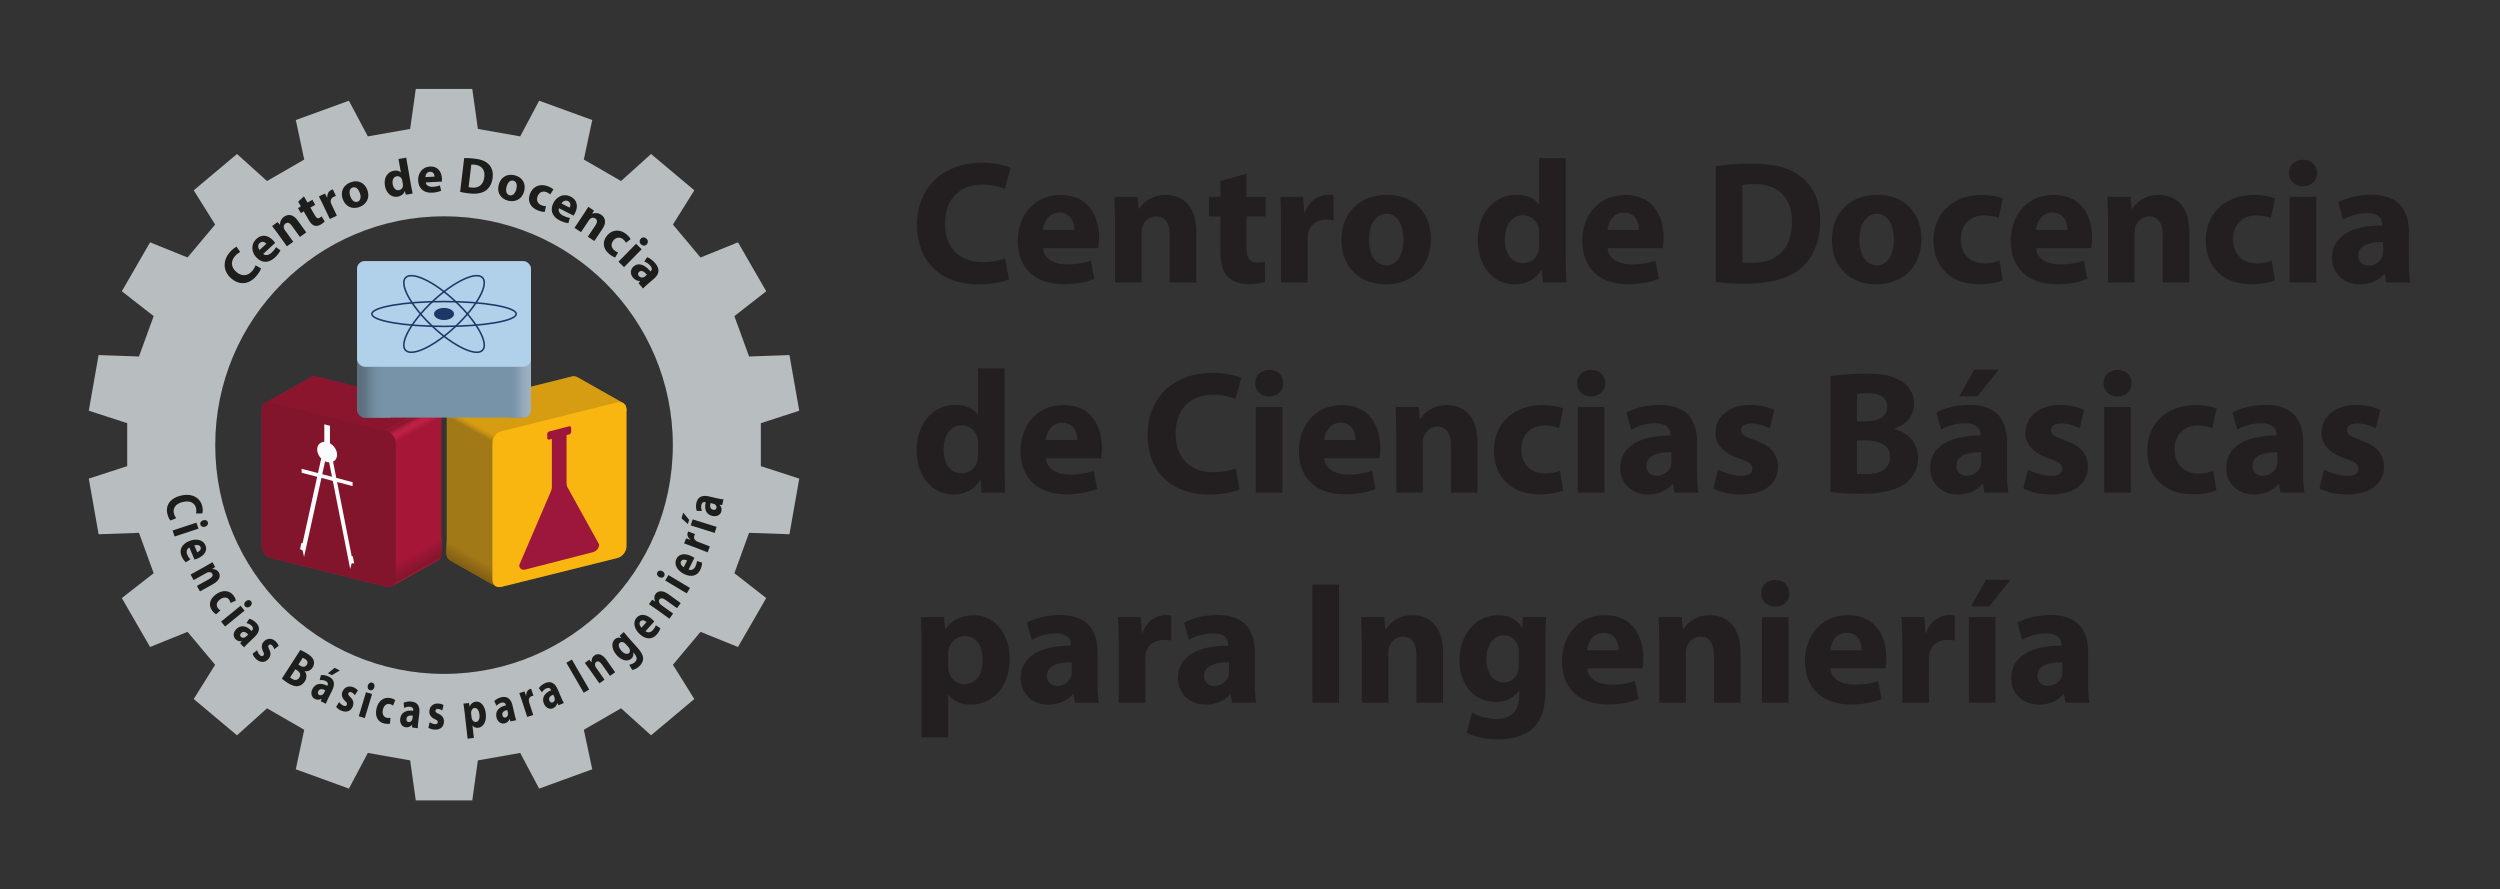 <?xml version="1.0" encoding="UTF-8"?>
<svg id="Layer_2" data-name="Layer 2" xmlns="http://www.w3.org/2000/svg" xmlns:xlink="http://www.w3.org/1999/xlink" viewBox="0 0 5762.5 2049.88">
  <rect x="0" y="0" width="5762.5" height="2049.88" fill="#333333" stroke="none"/>
  <defs>
    <clipPath id="clippath">
      <path d="M996.86,934.47l-267.51-66.58c-4.84-1.2-9.28-.59-12.81,1.41-4.82,2.73-102.13,57.55-105.71,59.72-4.61,2.79-7.55,8.03-7.55,14.71v315.72c0,11.86,9.28,23.79,20.72,26.64l267.51,66.58c4.92,1.22,9.43,.57,12.98-1.51,4.72-2.76,101.97-57.45,105.55-59.63,4.61-2.79,7.54-8.03,7.54-14.7v-315.72c0-11.86-9.28-23.79-20.72-26.64Z" style="fill: none;"/>
    </clipPath>
    <clipPath id="clippath-1">
      <path d="M1050.32,934.47l267.51-66.58c4.84-1.2,9.28-.59,12.81,1.41,4.82,2.73,102.13,57.55,105.71,59.72,4.61,2.79,7.55,8.03,7.55,14.71v315.72c0,11.86-9.28,23.79-20.72,26.64l-267.51,66.58c-4.92,1.22-9.43,.57-12.98-1.51-4.72-2.76-101.97-57.45-105.55-59.63-4.61-2.79-7.54-8.03-7.54-14.7v-315.72c0-11.86,9.28-23.79,20.72-26.64Z" style="fill: none;"/>
    </clipPath>
    <clipPath id="clippath-2">
      <rect x="823.04" y="601.95" width="400.91" height="360.66" rx="17.81" ry="17.81" style="fill: none;"/>
    </clipPath>
    <linearGradient id="Degradado_sin_nombre_54" data-name="Degradado sin nombre 54" x1="813.18" y1="891.59" x2="900.78" y2="891.59" gradientUnits="userSpaceOnUse">
      <stop offset="0" stop-color="#161412" stop-opacity=".1"/>
      <stop offset=".08" stop-color="#2a2e31" stop-opacity=".29"/>
      <stop offset=".19" stop-color="#414d55" stop-opacity=".51"/>
      <stop offset=".3" stop-color="#546673" stop-opacity=".68"/>
      <stop offset=".41" stop-color="#637a8a" stop-opacity=".82"/>
      <stop offset=".53" stop-color="#6e889b" stop-opacity=".92"/>
      <stop offset=".65" stop-color="#7490a4" stop-opacity=".98"/>
      <stop offset=".79" stop-color="#7793a8"/>
    </linearGradient>
    <linearGradient id="Degradado_sin_nombre_64" data-name="Degradado sin nombre 64" x1="1174.12" y1="913.88" x2="1260.65" y2="913.88" gradientUnits="userSpaceOnUse">
      <stop offset=".07" stop-color="#7793a8"/>
      <stop offset=".16" stop-color="#7d98ac" stop-opacity=".96"/>
      <stop offset=".3" stop-color="#8fa6b7" stop-opacity=".84"/>
      <stop offset=".46" stop-color="#acbdca" stop-opacity=".64"/>
      <stop offset=".64" stop-color="#d5dde4" stop-opacity=".38"/>
      <stop offset=".8" stop-color="#fff" stop-opacity=".1"/>
    </linearGradient>
  </defs>
  <g id="Logo-CentroDocenciaCienciasBasicasIngenieria">
    <g id="Logo-CentroDocenciaCienciasBasicasIngenieria-Horizontal-Color-TextoNegro">
      <g>
        <g>
          <path d="M2325.58,643.83c-10.9,5.25-36.73,11.71-69.42,11.71-94.05,0-142.48-58.93-142.48-136.43,0-92.83,66.19-144.09,148.53-144.09,31.89,0,56.1,6.05,67,12.11l-12.92,48.43c-12.11-5.25-29.46-10.09-51.66-10.09-48.44,0-86.38,29.46-86.38,90.01,0,54.49,32.29,88.8,86.78,88.8,18.97,0,39.15-3.63,51.66-8.88l8.88,48.43Z" style="fill: #231f20;"/>
          <path d="M2404.28,571.98c1.62,25.43,27.04,37.54,55.7,37.54,20.99,0,37.94-2.83,54.49-8.48l8.07,41.57c-20.18,8.48-44.8,12.51-71.44,12.51-67,0-105.35-38.75-105.35-100.5,0-50.05,31.08-105.35,99.7-105.35,63.77,0,87.99,49.65,87.99,98.48,0,10.49-1.21,19.78-2.02,24.22h-127.14Zm72.25-41.98c0-14.93-6.46-39.96-34.71-39.96-25.83,0-36.33,23.81-37.94,39.96h72.65Z" style="fill: #231f20;"/>
          <path d="M2570.16,516.68c0-24.62-.81-45.21-1.61-62.97h53.28l2.83,27.45h1.21c8.07-12.92,27.85-31.89,60.95-31.89,40.36,0,70.63,27.04,70.63,85.16v116.65h-61.35v-109.38c0-25.43-8.88-42.78-31.08-42.78-16.95,0-27.04,11.71-31.48,23.01-1.62,4.04-2.02,9.69-2.02,15.34v113.82h-61.35v-134.41Z" style="fill: #231f20;"/>
          <path d="M2873.28,400.44v53.28h43.99v45.21h-43.99v71.44c0,23.81,6.05,34.71,24.22,34.71,8.48,0,12.51-.4,18.16-1.61l.4,46.42c-7.67,2.83-22.6,5.25-39.55,5.25-19.78,0-36.33-6.86-46.42-16.95-11.3-11.71-16.95-30.68-16.95-58.53v-80.72h-26.23v-45.21h26.23v-36.73l60.14-16.55Z" style="fill: #231f20;"/>
          <path d="M2952.79,518.7c0-29.06-.4-48.03-1.61-64.98h52.47l2.42,36.33h1.62c10.09-29.06,33.9-41.17,53.28-41.17,5.65,0,8.47,.4,12.91,1.21v57.72c-4.84-.81-9.69-1.61-16.55-1.61-22.6,0-37.94,12.11-41.98,31.08-.81,4.04-1.21,8.88-1.21,13.72v100.1h-61.35v-132.39Z" style="fill: #231f20;"/>
          <path d="M3298.28,550.18c0,72.25-51.26,105.35-104.14,105.35-57.72,0-102.12-37.94-102.12-101.71s41.98-104.94,105.75-104.94c60.14,0,100.5,41.57,100.5,101.31Zm-142.88,2.02c0,33.9,14.13,59.33,40.36,59.33,24.22,0,39.15-23.81,39.15-59.74,0-29.06-11.3-58.93-39.15-58.93s-40.36,30.27-40.36,59.33Z" style="fill: #231f20;"/>
          <path d="M3609.06,364.52v227.64c0,22.2,.81,45.61,1.62,58.93h-54.49l-2.42-28.66h-1.21c-12.11,21.8-36.33,33.1-61.76,33.1-46.82,0-84.36-39.96-84.36-101.31-.41-66.6,41.17-105.35,88.39-105.35,24.62,0,43.19,8.88,52.07,22.2h.81v-106.56h61.35Zm-61.35,172.75c0-3.23,0-7.67-.81-11.3-3.63-16.14-16.95-29.87-35.92-29.87-28.25,0-42.38,25.02-42.38,56.1,0,33.5,16.55,54.49,41.98,54.49,17.76,0,32.29-12.11,35.92-29.46,.81-4.44,1.21-9.28,1.21-14.13v-25.83Z" style="fill: #231f20;"/>
          <path d="M3705.52,571.98c1.62,25.43,27.04,37.54,55.7,37.54,20.99,0,37.94-2.83,54.49-8.48l8.07,41.57c-20.18,8.48-44.8,12.51-71.44,12.51-67,0-105.35-38.75-105.35-100.5,0-50.05,31.08-105.35,99.7-105.35,63.77,0,87.99,49.65,87.99,98.48,0,10.49-1.21,19.78-2.02,24.22h-127.14Zm72.25-41.98c0-14.93-6.46-39.96-34.71-39.96-25.83,0-36.33,23.81-37.94,39.96h72.65Z" style="fill: #231f20;"/>
          <path d="M3954.95,383.08c22.6-3.63,52.07-6.05,82.74-6.05,52.07,0,85.97,9.69,111.8,29.06,28.25,20.99,46.01,54.49,46.01,102.52,0,52.07-18.97,87.99-44.8,110.19-28.66,23.81-72.65,35.12-125.93,35.12-31.88,0-54.89-2.02-69.83-4.04V383.08Zm61.35,221.59c5.25,1.21,14.13,1.21,21.39,1.21,56.1,.4,92.83-30.27,92.83-95.26,0-56.51-33.1-86.38-86.38-86.38-13.32,0-22.6,1.21-27.85,2.42v178Z" style="fill: #231f20;"/>
          <path d="M4428.8,550.18c0,72.25-51.26,105.35-104.13,105.35-57.72,0-102.12-37.94-102.12-101.71s41.98-104.94,105.75-104.94c60.14,0,100.5,41.57,100.5,101.31Zm-142.88,2.02c0,33.9,14.13,59.33,40.36,59.33,24.22,0,39.15-23.81,39.15-59.74,0-29.06-11.3-58.93-39.15-58.93s-40.36,30.27-40.36,59.33Z" style="fill: #231f20;"/>
          <path d="M4616.07,645.84c-10.9,5.25-31.48,9.28-54.89,9.28-63.77,0-104.54-39.15-104.54-100.91,0-57.72,39.55-104.94,113.02-104.94,16.14,0,33.9,2.83,46.82,7.67l-9.68,45.61c-7.27-3.23-18.16-6.05-34.31-6.05-32.29,0-53.28,23.01-52.87,55.3,0,35.92,24.22,55.3,54.08,55.3,14.53,0,25.83-2.42,35.12-6.46l7.26,45.21Z" style="fill: #231f20;"/>
          <path d="M4693.16,571.98c1.61,25.43,27.04,37.54,55.7,37.54,20.99,0,37.94-2.83,54.49-8.48l8.07,41.57c-20.18,8.48-44.8,12.51-71.44,12.51-67,0-105.35-38.75-105.35-100.5,0-50.05,31.08-105.35,99.7-105.35,63.77,0,87.99,49.65,87.99,98.48,0,10.49-1.21,19.78-2.02,24.22h-127.14Zm72.25-41.98c0-14.93-6.46-39.96-34.71-39.96-25.83,0-36.33,23.81-37.94,39.96h72.65Z" style="fill: #231f20;"/>
          <path d="M4859.04,516.68c0-24.62-.81-45.21-1.62-62.97h53.28l2.82,27.45h1.21c8.07-12.92,27.85-31.89,60.95-31.89,40.36,0,70.63,27.04,70.63,85.16v116.65h-61.35v-109.38c0-25.43-8.88-42.78-31.08-42.78-16.95,0-27.04,11.71-31.48,23.01-1.62,4.04-2.02,9.69-2.02,15.34v113.82h-61.35v-134.41Z" style="fill: #231f20;"/>
          <path d="M5243.69,645.84c-10.9,5.25-31.48,9.28-54.89,9.28-63.77,0-104.54-39.15-104.54-100.91,0-57.72,39.55-104.94,113.02-104.94,16.14,0,33.9,2.83,46.82,7.67l-9.68,45.61c-7.27-3.23-18.16-6.05-34.31-6.05-32.29,0-53.28,23.01-52.87,55.3,0,35.92,24.22,55.3,54.08,55.3,14.53,0,25.83-2.42,35.12-6.46l7.26,45.21Z" style="fill: #231f20;"/>
          <path d="M5340.95,398.83c0,16.95-12.51,30.68-33.1,30.68-19.37,0-31.89-13.72-31.89-30.68s12.91-30.68,32.69-30.68,31.88,13.32,32.29,30.68Zm-63.37,252.27v-197.37h61.35v197.37h-61.35Z" style="fill: #231f20;"/>
          <path d="M5552.45,603.46c0,18.57,.81,36.73,3.23,47.63h-55.3l-3.63-19.78h-1.21c-12.91,15.74-33.1,24.22-56.51,24.22-39.96,0-63.77-29.06-63.77-60.54,0-51.26,46.01-75.48,115.84-75.48v-2.42c0-10.9-5.65-25.83-35.92-25.83-20.18,0-41.57,6.86-54.49,14.93l-11.3-39.56c13.72-7.67,40.77-17.76,76.69-17.76,65.79,0,86.38,38.75,86.38,85.57v69.02Zm-59.33-45.61c-32.29,0-57.31,7.67-57.31,31.08,0,15.74,10.49,23.41,24.22,23.41,14.93,0,27.85-10.09,31.89-22.6,.81-3.23,1.21-6.86,1.21-10.49v-21.39Z" style="fill: #231f20;"/>
        </g>
        <g>
          <path d="M2315.49,848.86v227.64c0,22.2,.81,45.61,1.61,58.93h-54.49l-2.42-28.66h-1.21c-12.11,21.8-36.33,33.1-61.75,33.1-46.82,0-84.36-39.96-84.36-101.31-.4-66.6,41.17-105.35,88.39-105.35,24.62,0,43.19,8.88,52.07,22.2h.81v-106.56h61.35Zm-61.35,172.75c0-3.23,0-7.67-.81-11.3-3.63-16.14-16.95-29.87-35.92-29.87-28.25,0-42.38,25.02-42.38,56.1,0,33.5,16.55,54.49,41.98,54.49,17.76,0,32.29-12.11,35.92-29.46,.81-4.44,1.21-9.28,1.21-14.13v-25.83Z" style="fill: #231f20;"/>
          <path d="M2410.74,1056.32c1.62,25.43,27.04,37.54,55.7,37.54,20.99,0,37.94-2.83,54.49-8.48l8.07,41.57c-20.18,8.48-44.8,12.51-71.44,12.51-67,0-105.35-38.75-105.35-100.5,0-50.05,31.08-105.35,99.7-105.35,63.77,0,87.99,49.65,87.99,98.48,0,10.49-1.21,19.78-2.02,24.22h-127.14Zm72.25-41.98c0-14.93-6.46-39.96-34.71-39.96-25.83,0-36.33,23.81-37.94,39.96h72.65Z" style="fill: #231f20;"/>
          <path d="M2857.14,1128.17c-10.9,5.25-36.73,11.71-69.42,11.71-94.05,0-142.48-58.93-142.48-136.43,0-92.83,66.19-144.09,148.53-144.09,31.89,0,56.1,6.05,67,12.11l-12.92,48.43c-12.11-5.25-29.46-10.09-51.66-10.09-48.43,0-86.38,29.46-86.38,90.01,0,54.49,32.29,88.8,86.78,88.8,18.97,0,39.15-3.63,51.66-8.88l8.88,48.43Z" style="fill: #231f20;"/>
          <path d="M2958.04,883.17c0,16.95-12.51,30.68-33.1,30.68-19.37,0-31.88-13.72-31.88-30.68s12.91-30.68,32.69-30.68,31.89,13.32,32.29,30.68Zm-63.37,252.27v-197.37h61.35v197.37h-61.35Z" style="fill: #231f20;"/>
          <path d="M3052.48,1056.32c1.62,25.43,27.04,37.54,55.7,37.54,20.99,0,37.94-2.83,54.49-8.48l8.07,41.57c-20.18,8.48-44.8,12.51-71.44,12.51-67,0-105.35-38.75-105.35-100.5,0-50.05,31.08-105.35,99.7-105.35,63.77,0,87.99,49.65,87.99,98.48,0,10.49-1.21,19.78-2.02,24.22h-127.14Zm72.25-41.98c0-14.93-6.46-39.96-34.71-39.96-25.83,0-36.33,23.81-37.94,39.96h72.65Z" style="fill: #231f20;"/>
          <path d="M3218.36,1001.03c0-24.62-.81-45.21-1.61-62.97h53.28l2.83,27.45h1.21c8.07-12.92,27.85-31.89,60.95-31.89,40.36,0,70.64,27.04,70.64,85.16v116.65h-61.35v-109.38c0-25.43-8.88-42.78-31.08-42.78-16.95,0-27.04,11.71-31.48,23.01-1.62,4.04-2.02,9.69-2.02,15.34v113.82h-61.35v-134.41Z" style="fill: #231f20;"/>
          <path d="M3603.01,1130.19c-10.9,5.25-31.48,9.28-54.89,9.28-63.77,0-104.54-39.15-104.54-100.91,0-57.72,39.56-104.94,113.02-104.94,16.14,0,33.9,2.83,46.82,7.67l-9.69,45.61c-7.26-3.23-18.16-6.05-34.31-6.05-32.29,0-53.28,23.01-52.87,55.3,0,35.92,24.22,55.3,54.09,55.3,14.53,0,25.83-2.42,35.11-6.46l7.26,45.21Z" style="fill: #231f20;"/>
          <path d="M3700.27,883.17c0,16.95-12.51,30.68-33.1,30.68-19.37,0-31.89-13.72-31.89-30.68s12.92-30.68,32.69-30.68,31.89,13.32,32.29,30.68Zm-63.37,252.27v-197.37h61.35v197.37h-61.35Z" style="fill: #231f20;"/>
          <path d="M3911.77,1087.81c0,18.57,.81,36.73,3.23,47.63h-55.3l-3.63-19.78h-1.21c-12.92,15.74-33.1,24.22-56.51,24.22-39.96,0-63.77-29.06-63.77-60.54,0-51.26,46.01-75.48,115.84-75.48v-2.42c0-10.9-5.65-25.83-35.92-25.83-20.18,0-41.57,6.86-54.49,14.93l-11.3-39.56c13.72-7.67,40.77-17.76,76.69-17.76,65.79,0,86.38,38.75,86.38,85.57v69.02Zm-59.33-45.61c-32.29,0-57.31,7.67-57.31,31.08,0,15.74,10.49,23.41,24.22,23.41,14.93,0,27.85-10.09,31.89-22.6,.81-3.23,1.21-6.86,1.21-10.49v-21.39Z" style="fill: #231f20;"/>
          <path d="M3960.19,1082.16c11.3,6.86,34.71,14.53,52.88,14.53s26.23-6.05,26.23-16.14-6.05-15.34-28.66-23.01c-41.17-13.72-56.91-35.92-56.51-59.33,0-37.13,31.48-64.98,80.32-64.98,23,0,43.19,5.65,55.3,11.71l-10.49,42.38c-8.88-4.84-26.24-11.3-42.78-11.3-14.93,0-23.41,6.05-23.41,15.74s7.67,14.53,31.88,23.01c37.54,12.92,52.88,32.29,53.28,60.95,0,37.13-28.66,64.18-85.16,64.18-25.83,0-48.84-6.05-63.77-14.13l10.9-43.59Z" style="fill: #231f20;"/>
          <path d="M4219.31,867.03c16.14-2.83,48.43-5.65,79.51-5.65,37.54,0,60.54,3.63,80.73,15.34,18.97,10.09,32.29,28.66,32.29,53.68s-14.13,46.01-44.8,57.72v.81c31.08,8.07,54.08,31.89,54.08,66.6,0,25.02-11.3,44.4-28.25,58.12-19.78,15.74-52.88,24.62-106.96,24.62-30.27,0-52.88-2.02-66.6-4.04v-267.2Zm60.95,104.13h20.18c32.69,0,49.65-13.32,49.65-33.5s-15.74-31.48-43.59-31.48c-13.72,0-21.39,.81-26.24,1.61v63.37Zm0,120.68c6.05,.81,13.32,.81,23.81,.81,27.85,0,52.47-10.9,52.47-39.56,0-27.04-24.62-37.94-55.3-37.94h-20.99v76.69Z" style="fill: #231f20;"/>
          <path d="M4626.15,1087.81c0,18.57,.81,36.73,3.23,47.63h-55.3l-3.63-19.78h-1.21c-12.91,15.74-33.1,24.22-56.51,24.22-39.96,0-63.77-29.06-63.77-60.54,0-51.26,46.01-75.48,115.84-75.48v-2.42c0-10.9-5.65-25.83-35.92-25.83-20.18,0-41.57,6.86-54.49,14.93l-11.3-39.56c13.72-7.67,40.77-17.76,76.69-17.76,65.79,0,86.38,38.75,86.38,85.57v69.02Zm-59.33-45.61c-32.29,0-57.31,7.67-57.31,31.08,0,15.74,10.49,23.41,24.22,23.41,14.93,0,27.85-10.09,31.89-22.6,.81-3.23,1.21-6.86,1.21-10.49v-21.39Zm40.36-190.11l-49.24,61.35h-41.98l34.71-61.35h56.51Z" style="fill: #231f20;"/>
          <path d="M4674.58,1082.16c11.3,6.86,34.71,14.53,52.88,14.53s26.23-6.05,26.23-16.14-6.05-15.34-28.66-23.01c-41.17-13.72-56.91-35.92-56.51-59.33,0-37.13,31.48-64.98,80.32-64.98,23,0,43.19,5.65,55.3,11.71l-10.49,42.38c-8.88-4.84-26.24-11.3-42.78-11.3-14.93,0-23.41,6.05-23.41,15.74s7.67,14.53,31.88,23.01c37.54,12.92,52.88,32.29,53.28,60.95,0,37.13-28.66,64.18-85.16,64.18-25.83,0-48.84-6.05-63.77-14.13l10.9-43.59Z" style="fill: #231f20;"/>
          <path d="M4913.52,883.17c0,16.95-12.51,30.68-33.1,30.68-19.37,0-31.89-13.72-31.89-30.68s12.91-30.68,32.69-30.68,31.88,13.32,32.29,30.68Zm-63.37,252.27v-197.37h61.35v197.37h-61.35Z" style="fill: #231f20;"/>
          <path d="M5108.87,1130.19c-10.9,5.25-31.48,9.28-54.89,9.28-63.77,0-104.54-39.15-104.54-100.91,0-57.72,39.55-104.94,113.02-104.94,16.14,0,33.9,2.83,46.82,7.67l-9.68,45.61c-7.27-3.23-18.16-6.05-34.31-6.05-32.29,0-53.28,23.01-52.87,55.3,0,35.92,24.22,55.3,54.08,55.3,14.53,0,25.83-2.42,35.12-6.46l7.26,45.21Z" style="fill: #231f20;"/>
          <path d="M5308.65,1087.81c0,18.57,.81,36.73,3.23,47.63h-55.3l-3.63-19.78h-1.21c-12.91,15.74-33.1,24.22-56.51,24.22-39.96,0-63.77-29.06-63.77-60.54,0-51.26,46.01-75.48,115.84-75.48v-2.42c0-10.9-5.65-25.83-35.92-25.83-20.18,0-41.57,6.86-54.49,14.93l-11.3-39.56c13.72-7.67,40.77-17.76,76.69-17.76,65.79,0,86.38,38.75,86.38,85.57v69.02Zm-59.33-45.61c-32.29,0-57.31,7.67-57.31,31.08,0,15.74,10.49,23.41,24.22,23.41,14.93,0,27.85-10.09,31.89-22.6,.81-3.23,1.21-6.86,1.21-10.49v-21.39Z" style="fill: #231f20;"/>
          <path d="M5357.08,1082.16c11.3,6.86,34.71,14.53,52.88,14.53s26.23-6.05,26.23-16.14-6.05-15.34-28.66-23.01c-41.17-13.72-56.91-35.92-56.51-59.33,0-37.13,31.48-64.98,80.32-64.98,23,0,43.19,5.65,55.3,11.71l-10.49,42.38c-8.88-4.84-26.24-11.3-42.78-11.3-14.93,0-23.41,6.05-23.41,15.74s7.67,14.53,31.88,23.01c37.54,12.92,52.88,32.29,53.28,60.95,0,37.13-28.66,64.18-85.16,64.18-25.83,0-48.84-6.05-63.77-14.13l10.9-43.59Z" style="fill: #231f20;"/>
        </g>
        <g>
          <path d="M2124.18,1488.6c0-25.83-.81-47.63-1.61-66.19h53.28l2.83,27.45h.81c14.53-20.58,37.13-31.89,65.79-31.89,43.19,0,81.94,37.54,81.94,100.5,0,71.85-45.61,105.75-89.6,105.75-23.81,0-42.38-9.69-51.26-22.6h-.81v98.08h-61.35v-211.1Zm61.35,46.42c0,4.84,.4,8.88,1.21,12.92,4.04,16.55,18.16,29.06,35.92,29.06,26.64,0,42.38-22.2,42.38-55.7,0-31.48-14.13-55.3-41.57-55.3-17.36,0-32.69,12.92-36.73,31.08-.81,3.23-1.21,7.27-1.21,10.9v27.04Z" style="fill: #231f20;"/>
          <path d="M2529.81,1572.15c0,18.57,.81,36.73,3.23,47.63h-55.3l-3.63-19.78h-1.21c-12.92,15.74-33.1,24.22-56.51,24.22-39.96,0-63.77-29.06-63.77-60.54,0-51.26,46.01-75.48,115.84-75.48v-2.42c0-10.9-5.65-25.83-35.92-25.83-20.18,0-41.57,6.86-54.49,14.93l-11.3-39.56c13.72-7.67,40.77-17.76,76.69-17.76,65.79,0,86.38,38.75,86.38,85.57v69.02Zm-59.33-45.61c-32.29,0-57.32,7.67-57.32,31.08,0,15.74,10.49,23.41,24.22,23.41,14.93,0,27.85-10.09,31.89-22.6,.81-3.23,1.21-6.86,1.21-10.49v-21.39Z" style="fill: #231f20;"/>
          <path d="M2578.64,1487.39c0-29.06-.4-48.03-1.61-64.98h52.47l2.42,36.33h1.62c10.09-29.06,33.9-41.17,53.28-41.17,5.65,0,8.48,.4,12.92,1.21v57.72c-4.84-.81-9.69-1.61-16.55-1.61-22.6,0-37.94,12.11-41.98,31.08-.81,4.04-1.21,8.88-1.21,13.72v100.1h-61.35v-132.39Z" style="fill: #231f20;"/>
          <path d="M2892.25,1572.15c0,18.57,.81,36.73,3.23,47.63h-55.3l-3.63-19.78h-1.21c-12.91,15.74-33.1,24.22-56.51,24.22-39.96,0-63.77-29.06-63.77-60.54,0-51.26,46.01-75.48,115.84-75.48v-2.42c0-10.9-5.65-25.83-35.92-25.83-20.18,0-41.57,6.86-54.49,14.93l-11.3-39.56c13.72-7.67,40.77-17.76,76.69-17.76,65.79,0,86.38,38.75,86.38,85.57v69.02Zm-59.33-45.61c-32.29,0-57.32,7.67-57.32,31.08,0,15.74,10.49,23.41,24.22,23.41,14.93,0,27.85-10.09,31.88-22.6,.81-3.23,1.21-6.86,1.21-10.49v-21.39Z" style="fill: #231f20;"/>
          <path d="M3086.39,1347.74v272.04h-61.35v-272.04h61.35Z" style="fill: #231f20;"/>
          <path d="M3138.85,1485.37c0-24.62-.81-45.21-1.61-62.97h53.28l2.83,27.45h1.21c8.07-12.92,27.85-31.89,60.95-31.89,40.36,0,70.64,27.04,70.64,85.16v116.65h-61.35v-109.38c0-25.43-8.88-42.78-31.08-42.78-16.95,0-27.04,11.71-31.48,23.01-1.62,4.04-2.02,9.69-2.02,15.34v113.82h-61.35v-134.41Z" style="fill: #231f20;"/>
          <path d="M3562.25,1591.12c0,37.94-7.67,69.02-30.27,88.8-21.39,18.57-50.86,24.22-79.92,24.22-26.23,0-53.28-5.25-71.04-14.93l12.11-46.82c12.51,7.27,33.9,14.93,57.31,14.93,29.06,0,51.26-15.34,51.26-52.07v-12.51h-.81c-11.7,16.14-30.68,25.43-53.28,25.43-48.84,0-83.55-39.56-83.55-96.06,0-63.77,40.77-104.14,89.61-104.14,27.04,0,43.99,11.71,54.09,28.25h.8l2.02-23.81h53.28c-.81,12.92-1.62,29.46-1.62,58.93v109.79Zm-61.35-88.39c0-3.63-.41-7.67-1.21-11.3-4.44-16.14-16.14-27.04-33.1-27.04-22.6,0-40.36,20.18-40.36,56.1,0,29.46,14.53,52.47,39.96,52.47,16.14,0,28.66-10.49,32.69-24.62,1.61-4.84,2.02-11.3,2.02-16.55v-29.06Z" style="fill: #231f20;"/>
          <path d="M3658.7,1540.67c1.62,25.43,27.04,37.54,55.7,37.54,20.99,0,37.94-2.83,54.49-8.48l8.07,41.57c-20.18,8.48-44.8,12.51-71.44,12.51-67,0-105.35-38.75-105.35-100.5,0-50.05,31.08-105.35,99.7-105.35,63.77,0,87.99,49.65,87.99,98.48,0,10.49-1.21,19.78-2.02,24.22h-127.14Zm72.25-41.98c0-14.93-6.46-39.96-34.71-39.96-25.83,0-36.33,23.81-37.94,39.96h72.65Z" style="fill: #231f20;"/>
          <path d="M3824.59,1485.37c0-24.62-.81-45.21-1.62-62.97h53.28l2.82,27.45h1.21c8.07-12.92,27.85-31.89,60.95-31.89,40.36,0,70.63,27.04,70.63,85.16v116.65h-61.35v-109.38c0-25.43-8.88-42.78-31.08-42.78-16.95,0-27.04,11.71-31.48,23.01-1.62,4.04-2.02,9.69-2.02,15.34v113.82h-61.35v-134.41Z" style="fill: #231f20;"/>
          <path d="M4124.48,1367.52c0,16.95-12.51,30.68-33.1,30.68-19.37,0-31.89-13.72-31.89-30.68s12.91-30.68,32.69-30.68,31.88,13.32,32.29,30.68Zm-63.37,252.27v-197.37h61.35v197.37h-61.35Z" style="fill: #231f20;"/>
          <path d="M4218.92,1540.67c1.61,25.43,27.04,37.54,55.7,37.54,20.99,0,37.94-2.83,54.49-8.48l8.07,41.57c-20.18,8.48-44.8,12.51-71.44,12.51-67,0-105.35-38.75-105.35-100.5,0-50.05,31.08-105.35,99.7-105.35,63.77,0,87.99,49.65,87.99,98.48,0,10.49-1.21,19.78-2.02,24.22h-127.14Zm72.25-41.98c0-14.93-6.46-39.96-34.71-39.96-25.83,0-36.33,23.81-37.94,39.96h72.65Z" style="fill: #231f20;"/>
          <path d="M4384.8,1487.39c0-29.06-.41-48.03-1.62-64.98h52.47l2.42,36.33h1.62c10.09-29.06,33.9-41.17,53.28-41.17,5.65,0,8.48,.4,12.92,1.21v57.72c-4.85-.81-9.69-1.61-16.55-1.61-22.6,0-37.94,12.11-41.98,31.08-.81,4.04-1.21,8.88-1.21,13.72v100.1h-61.35v-132.39Z" style="fill: #231f20;"/>
          <path d="M4538.17,1619.78v-197.37h61.35v197.37h-61.35Zm96.06-283.34l-49.24,61.35h-41.98l34.71-61.35h56.51Z" style="fill: #231f20;"/>
          <path d="M4813.03,1572.15c0,18.57,.81,36.73,3.23,47.63h-55.3l-3.63-19.78h-1.21c-12.91,15.74-33.1,24.22-56.51,24.22-39.96,0-63.77-29.06-63.77-60.54,0-51.26,46.01-75.48,115.84-75.48v-2.42c0-10.9-5.65-25.83-35.92-25.83-20.18,0-41.57,6.86-54.49,14.93l-11.3-39.56c13.72-7.67,40.77-17.76,76.69-17.76,65.79,0,86.38,38.75,86.38,85.57v69.02Zm-59.33-45.61c-32.29,0-57.31,7.67-57.31,31.08,0,15.74,10.49,23.41,24.22,23.41,14.93,0,27.85-10.09,31.89-22.6,.81-3.23,1.21-6.86,1.21-10.49v-21.39Z" style="fill: #231f20;"/>
        </g>
      </g>
      <g id="Logo-CentroDocenciaCienciasBasicasIngenieria-Oficial-Color">
        <rect width="5762.5" height="2049.88" style="fill: none;"/>
        <g id="logo_Cs_Basicas" data-name="logo Cs Basicas">
          <path d="M1753.73,975.43l88.57-28.75-22.61-128.24-93.06,3.27-33.87-93.05,73.39-57.31-65.11-112.77-86.33,34.9-63.65-75.85,49.36-78.96-99.75-83.7-69.18,62.32-85.75-49.51,19.38-91.08-122.36-44.54-43.7,82.23-97.52-17.19-12.94-92.21h-130.22l-12.94,92.21-97.52,17.19-43.7-82.23-122.36,44.54,19.38,91.08-85.75,49.51-69.18-62.32-99.75,83.7,49.36,78.96-63.65,75.85-86.33-34.9-65.11,112.77,73.39,57.31-33.87,93.05-93.06-3.27-22.61,128.24,88.57,28.75v99.02l-88.57,28.75,22.61,128.24,93.06-3.27,33.87,93.05-73.39,57.31,65.11,112.77,86.33-34.9,63.65,75.85-49.36,78.96,99.75,83.7,69.18-62.32,85.75,49.51-19.38,91.08,122.36,44.54,43.7-82.23,97.52,17.19,12.94,92.21h130.22l12.94-92.21,97.52-17.19,43.7,82.23,122.36-44.54-19.38-91.08,85.75-49.51,69.18,62.32,99.75-83.7-49.36-78.96,63.65-75.85,86.33,34.9,65.11-112.77-73.39-57.31,33.87-93.05,93.06,3.27,22.61-128.24-88.57-28.75v-99.02Zm-730.23,577.9c-291.26,0-527.38-236.12-527.38-527.38S732.24,498.57,1023.5,498.57s527.38,236.12,527.38,527.38-236.12,527.38-527.38,527.38Z" style="fill: #b8bdbf;"/>
          <g>
            <path d="M392.92,1199.79c-2.23-2.23-5.34-7.71-7.14-15.36-5.12-21.75,8.96-36.88,31.08-42.09,26.5-6.24,44.86,5.6,49.34,24.64,1.73,7.37,1.21,13.41,.19,16.31l-14.62,.39c.82-3.25,1.26-7.59,.07-12.63-2.66-11.29-13.13-18.09-30.42-14.02-15.56,3.66-23.6,13.44-20.61,26.13,1.01,4.29,3.28,8.78,5.32,11.26l-13.21,5.38Z" style="fill: #1d1d1b;"/>
            <path d="M397.86,1222.77l55-18.05,4.55,13.85-55,18.05-4.55-13.85Zm75-8.77c-4.72,1.55-9.51-.11-11-4.66-1.44-4.37,1.43-8.54,6.19-10,4.92-1.72,9.59-.02,11.05,4.45,1.46,4.46-1.32,8.51-6.24,10.22Z" style="fill: #1d1d1b;"/>
            <path d="M436.59,1262.01c-6.69,3.33-7.67,10.18-5.03,16.46,1.93,4.6,4.25,7.99,7.19,11.02l-10.5,6.48c-4.04-3.5-7.39-8.44-9.84-14.27-6.16-14.68,.79-27.47,17.5-34.48,13.54-5.68,31.35-5.14,37.66,9.89,5.86,13.97-5.34,24.91-18.55,30.45-2.84,1.19-5.46,1.98-6.74,2.31l-11.69-27.85Zm18,11.06c4.04-1.69,10.21-5.95,7.62-12.14-2.37-5.66-9.67-5.3-14.3-3.78l6.68,15.91Z" style="fill: #1d1d1b;"/>
            <path d="M473.72,1305.17c6.31-3.51,11.59-6.68,15.95-9.32l6.16,11.06-6.6,4.45,.14,.25c4.14-.11,11.33,1.37,15.11,8.15,4.67,8.38,1.34,18.46-13.56,26.76l-29.99,16.71-7.09-12.73,28.03-15.61c6.52-3.63,9.94-7.95,7.37-12.56-1.96-3.52-6.12-3.94-9.49-3.17-1.12,.18-2.76,.88-4.21,1.69l-29.17,16.25-7.09-12.73,34.44-19.18Z" style="fill: #1d1d1b;"/>
            <path d="M498.13,1415.93c-2.65-1.31-6.42-4.63-9.61-9.19-8.69-12.41-4.93-26.86,10-37.32,13.87-9.71,30.6-9.95,40.61,4.34,2.2,3.14,3.94,7.07,4.54,10.4l-12.28,5.79c-.21-1.96-1.02-4.55-3.22-7.69-4.4-6.28-12.79-6.5-20.49-.99-8.73,6.11-9.98,14.01-5.91,19.83,1.98,2.83,4.1,4.62,6.24,5.82l-9.87,9.02Z" style="fill: #1d1d1b;"/>
            <path d="M509.6,1432.75l44.92-36.51,9.19,11.31-44.92,36.51-9.19-11.31Zm66.91-34.97c-3.86,3.14-8.92,3.29-11.94-.43-2.9-3.57-1.71-8.49,2.2-11.55,3.98-3.36,8.95-3.44,11.91,.21,2.96,3.65,1.81,8.42-2.17,11.78Z" style="fill: #1d1d1b;"/>
            <path d="M553.54,1482.67l3.6-4.63-.2-.21c-5.46,.96-10.57-.79-14.4-4.82-6.55-6.87-4.28-16.85,2.4-23.22,10.88-10.37,23.65-7.44,35.01,4.65l.6-.57c2.23-2.12,4.47-6.12-.49-11.32-3.31-3.47-8.27-5.76-12.1-6.35l6.55-9.95c3.88,.81,10.37,3.5,16.25,9.68,10.78,11.32,6,22.77-3.86,32.16l-14.57,13.88c-4.03,3.84-7.75,7.65-9.74,10.21l-9.06-9.51Zm18.61-20.12c-5.21-5.63-10.94-8.39-15.99-3.57-3.34,3.18-3.25,6.54-1,8.9,2.51,2.64,6.71,2.75,10.03,.91,.82-.51,1.66-1.18,2.43-1.92l4.54-4.33Z" style="fill: #1d1d1b;"/>
            <path d="M592.65,1498.77c.71,3.28,3.36,8.71,6.61,11.54,3.33,2.89,5.95,2.65,7.89,.42,1.94-2.24,1.78-4.25-.87-9.53-4.67-9.39-3.23-16.76,1.34-21.88,7.06-8.14,18.06-9.4,26.82-1.8,4.13,3.58,6.81,7.95,7.82,11.18l-10.1,7.69c-.66-2.45-2.46-6.53-5.5-9.16-2.68-2.33-5.36-2.3-7.3-.07-1.78,2.06-1.34,4.32,1.37,9.97,4.25,8.7,3.43,15.36-2.09,21.86-7.06,8.14-17.47,9.6-27.61,.8-4.63-4.02-7.67-8.86-8.8-12.97l10.41-8.05Z" style="fill: #1d1d1b;"/>
            <path d="M692.16,1498.24c3.74,1.28,10.65,4.89,16.78,8.84,7.5,4.83,11.51,8.69,13.6,14.12,2.19,4.93,1.98,11.27-1.93,17.34-3.85,5.97-10.26,9.73-18.18,8.57l-.13,.2c4.86,6.09,5.74,14.82,.16,23.48-3.91,6.07-9.25,9.39-14.81,10.6-6.45,1.34-14.47-.73-25.27-7.69-6.05-3.89-10.24-7.3-12.66-9.56l42.44-65.88Zm-23.54,63.27c1.08,.98,2.53,1.91,4.63,3.26,5.56,3.58,12.15,4.16,16.7-2.9,4.36-6.77,1.17-12.62-4.95-16.57l-4.19-2.7-12.18,18.91Zm19.17-29.75l4.03,2.6c6.45,4.16,12.03,3.1,15.24-1.87,3.27-5.07,1.86-9.79-3.7-13.37-2.66-1.71-4.32-2.5-5.5-2.98l-10.07,15.62Z" style="fill: #1d1d1b;"/>
            <path d="M739.33,1616.37l1.8-5.58-.26-.13c-4.8,2.78-10.2,2.88-15.18,.41-8.51-4.21-9.8-14.36-5.7-22.64,6.67-13.48,19.67-15.1,34.48-7.64l.37-.74c1.37-2.76,2.11-7.28-4.34-10.47-4.3-2.13-9.74-2.58-13.54-1.81l2.74-11.59c3.92-.57,10.94-.27,18.59,3.52,14.01,6.93,13.44,19.33,7.4,31.53l-8.93,18.04c-2.47,4.99-4.66,9.85-5.65,12.92l-11.77-5.83Zm10.58-25.28c-6.82-3.51-13.15-4.13-16.25,2.13-2.05,4.14-.81,7.26,2.11,8.71,3.27,1.62,7.24,.28,9.73-2.58,.59-.76,1.15-1.68,1.62-2.63l2.78-5.62Zm33.41-45.68l-18.47,10.94-9.02-4.47,15.37-12.47,12.12,6Z" style="fill: #1d1d1b;"/>
            <path d="M781.78,1618.14c1.79,2.84,6.15,7.03,10.18,8.56,4.12,1.57,6.5,.45,7.55-2.32,1.05-2.77,.21-4.6-4.09-8.65-7.62-7.2-8.8-14.62-6.27-21,3.83-10.07,13.73-15.04,24.57-10.92,5.11,1.94,9.13,5.12,11.19,7.8l-6.84,10.7c-1.47-2.08-4.56-5.28-8.32-6.71-3.32-1.26-5.83-.32-6.88,2.45-.97,2.54,.23,4.52,4.72,8.89,6.99,6.71,8.5,13.24,5.56,21.24-3.83,10.07-13.11,15.03-25.65,10.25-5.74-2.18-10.25-5.67-12.73-9.15l7.01-11.14Z" style="fill: #1d1d1b;"/>
            <path d="M826.93,1650.98l16.71-55.42,13.95,4.21-16.71,55.42-13.95-4.21Zm35.77-66.49c-1.44,4.76-5.53,7.73-10.12,6.34-4.41-1.33-6.18-6.07-4.65-10.8,1.41-5.02,5.48-7.87,9.97-6.51,4.5,1.36,6.22,5.95,4.81,10.97Z" style="fill: #1d1d1b;"/>
            <path d="M898.82,1667.92c-2.84,.82-7.87,.91-13.29-.31-14.78-3.31-21.75-16.52-17.76-34.31,3.7-16.52,15.9-27.98,32.92-24.16,3.74,.84,7.68,2.57,10.36,4.63l-5.17,12.55c-1.48-1.3-3.82-2.68-7.56-3.51-7.48-1.68-13.82,3.82-15.8,13.08-2.33,10.4,2.07,17.08,8.99,18.63,3.37,.75,6.14,.65,8.53,.09l-1.21,13.32Z" style="fill: #1d1d1b;"/>
            <path d="M949.94,1676.88l-.15-5.86-.29-.04c-3.61,4.21-8.67,6.09-14.19,5.41-9.42-1.16-14-10.31-12.87-19.47,1.83-14.92,13.56-20.75,30.02-18.61l.1-.82c.38-3.05-.42-7.56-7.56-8.44-4.76-.58-10.05,.79-13.38,2.77l-1.25-11.84c3.51-1.84,10.23-3.87,18.7-2.83,15.51,1.91,19.08,13.79,17.42,27.3l-2.45,19.97c-.68,5.52-1.14,10.83-1.05,14.06l-13.04-1.6Zm1.62-27.35c-7.6-1.05-13.77,.45-14.63,7.39-.56,4.58,1.64,7.12,4.87,7.52,3.62,.44,6.93-2.13,8.33-5.66,.31-.92,.53-1.96,.66-3.02l.76-6.23Z" style="fill: #1d1d1b;"/>
            <path d="M990.37,1664.52c2.63,2.09,8.12,4.61,12.43,4.73,4.41,.12,6.28-1.72,6.37-4.68,.08-2.96-1.32-4.42-6.72-6.82-9.57-4.29-13.13-10.9-12.84-17.77,.3-10.77,8-18.73,19.6-18.4,5.46,.15,10.31,1.83,13.14,3.68l-2.93,12.35c-2.07-1.48-6.04-3.48-10.07-3.6-3.55-.1-5.61,1.62-5.69,4.58-.08,2.72,1.71,4.19,7.39,6.84,8.81,4.03,12.39,9.7,12.25,18.22-.3,10.77-7.42,18.51-20.84,18.13-6.13-.17-11.55-1.98-15.03-4.44l2.95-12.83Z" style="fill: #1d1d1b;"/>
            <path d="M1070.84,1641.09c-.85-7.53-1.77-13.98-2.56-19.25l12.58-1.42,1.57,7.92,.19-.02c2.74-6.5,7.71-10.28,14.48-11.05,10.19-1.15,20.58,8.75,22.65,27.1,2.37,20.94-7.28,32.03-17.67,33.21-5.62,.64-10.32-1.69-12.84-5.22l-.19,.02,3.23,28.58-14.48,1.64-6.95-61.52Zm16.01,11.89c.16,1.41,.4,2.7,.71,3.73,1.5,4.72,5.24,7.98,9.44,7.51,6.29-.71,9.27-7.6,8.17-17.36-1.04-9.17-5.16-15.74-11.64-15.01-4.1,.46-7.29,4.64-7.64,10.04-.08,.96-.05,2.15,.07,3.21l.89,7.88Z" style="fill: #1d1d1b;"/>
            <path d="M1177,1662.89l-2.13-5.46-.28,.06c-1.96,5.18-6.09,8.67-11.51,9.91-9.25,2.11-16.67-4.94-18.72-13.94-3.34-14.66,5.71-24.13,21.91-27.7l-.18-.81c-.68-3-2.97-6.97-9.98-5.37-4.67,1.07-9.18,4.16-11.65,7.15l-5.2-10.71c2.68-2.92,8.31-7.12,16.63-9.01,15.24-3.48,22.63,6.49,25.66,19.76l4.48,19.62c1.24,5.42,2.61,10.57,3.79,13.58l-12.81,2.92Zm-7.77-26.27c-7.51,1.59-12.8,5.11-11.25,11.91,1.03,4.5,3.96,6.14,7.14,5.41,3.55-.81,5.79-4.36,5.91-8.15-.02-.97-.17-2.03-.4-3.07l-1.4-6.12Z" style="fill: #1d1d1b;"/>
            <path d="M1203.2,1615.64c-2.64-8.1-4.55-13.33-6.27-18l11.94-3.89,3.76,9.98,.36-.12c-.32-8.73,4.04-13.89,8.33-15.29,1.27-.42,1.91-.62,2.99-.73l5.25,16.09c-1.08,.1-2.33,.26-3.88,.77-5.11,1.66-7.47,6.17-6.66,11.76,.18,1.18,.53,2.56,.97,3.92l9.1,27.91-13.86,4.52-12.03-36.92Z" style="fill: #1d1d1b;"/>
            <path d="M1287.62,1625.6l-3.07-4.99-.26,.11c-1.01,5.45-4.44,9.62-9.55,11.8-8.73,3.73-17.28-1.89-20.91-10.38-5.91-13.83,1.31-24.76,16.61-31.17l-.33-.76c-1.21-2.83-4.16-6.33-10.78-3.51-4.41,1.88-8.29,5.73-10.18,9.11l-7.03-9.62c2.11-3.35,6.91-8.49,14.75-11.84,14.37-6.14,23.42,2.35,28.77,14.87l7.91,18.51c2.19,5.12,4.45,9.94,6.15,12.69l-12.08,5.16Zm-12.33-24.47c-7.1,2.9-11.68,7.31-8.94,13.73,1.81,4.25,4.99,5.34,7.99,4.05,3.35-1.43,4.92-5.32,4.36-9.07-.2-.95-.53-1.96-.94-2.94l-2.47-5.77Z" style="fill: #1d1d1b;"/>
            <path d="M1318.14,1520.26l39.98,69.05-12.7,7.35-39.98-69.05,12.7-7.35Z" style="fill: #1d1d1b;"/>
            <path d="M1358.9,1542.85c-4.14-5.91-7.84-10.84-10.92-14.9l10.36-7.27,5.1,6.11,.24-.17c-.54-4.11,.19-11.41,6.55-15.88,7.85-5.51,18.22-3.24,28.01,10.72l19.71,28.11-11.93,8.37-18.42-26.27c-4.28-6.11-8.93-9.07-13.25-6.04-3.3,2.31-3.29,6.5-2.17,9.76,.3,1.09,1.16,2.66,2.11,4.01l19.17,27.34-11.93,8.37-22.63-32.28Z" style="fill: #1d1d1b;"/>
            <path d="M1437.74,1456.95c2.3,2.87,5.38,6.62,11.12,13.08l21.48,24.15c7.4,8.32,12.1,16.34,12.01,24.18-.25,7.51-4.38,13.4-9.54,17.99-4.59,4.08-10.48,7.26-15.6,7.85l-6.9-12.08c3.64-.38,9-2.14,13.08-5.78,5.16-4.59,6.03-11.54-1.05-19.5l-2.52-2.83-.14,.13c1.15,5.47-.41,10.5-4.42,14.07-8.67,7.71-22.54,4.52-33.64-7.95-12.35-13.89-12.92-29.23-4.32-36.88,4.8-4.27,10.09-4.38,15.03-2.43l.14-.13-4.21-5.45,9.46-8.41Zm4.48,27.54c-.79-.89-1.64-1.7-2.42-2.29-3.94-2.84-8.14-3.38-11.15-.7-3.94,3.5-3.23,10.8,3.77,18.67,5.74,6.46,12.81,9.21,17.39,5.13,2.79-2.49,2.97-6.76,.85-10.58-.58-1.23-1.77-2.71-2.79-3.86l-5.67-6.37Z" style="fill: #1d1d1b;"/>
            <path d="M1487.83,1454.93c5.86,4.64,12.48,2.61,17.04-2.45,3.34-3.7,5.42-7.25,6.92-11.2l10.34,6.75c-1.45,5.14-4.49,10.28-8.74,14.98-10.67,11.82-25.21,10.96-38.65-1.17-10.9-9.83-17.99-26.18-7.07-38.28,10.15-11.25,24.82-5.76,35.45,3.83,2.28,2.06,4.11,4.1,4.95,5.11l-20.24,22.42Zm2.36-20.99c-3.25-2.93-9.73-6.71-14.23-1.73-4.11,4.56-.69,11.01,2.66,14.54l11.57-12.81Z" style="fill: #1d1d1b;"/>
            <path d="M1511.01,1403.12c-5.86-4.22-10.96-7.66-15.21-10.49l7.4-10.27,6.83,4.09,.17-.23c-1.86-3.7-3.57-10.84,.97-17.14,5.61-7.78,16.15-9.04,29.98,.92l27.85,20.07-8.52,11.82-26.03-18.76c-6.05-4.36-11.41-5.63-14.5-1.35-2.35,3.27-.97,7.22,1.16,9.93,.64,.93,1.97,2.13,3.31,3.1l27.08,19.52-8.52,11.82-31.98-23.05Z" style="fill: #1d1d1b;"/>
            <path d="M1527.19,1316.81c4.27,2.55,6.14,7.25,3.68,11.37-2.36,3.95-7.39,4.52-11.61,1.88-4.52-2.59-6.29-7.23-3.88-11.26,2.41-4.03,7.29-4.58,11.81-1.98Zm55.75,50.92l-49.67-29.73,7.48-12.51,49.67,29.73-7.49,12.51Z" style="fill: #1d1d1b;"/>
            <path d="M1587.2,1312.81c6.9,2.88,12.72-.87,15.74-6.97,2.21-4.47,3.26-8.45,3.62-12.65l11.78,3.69c0,5.35-1.54,11.12-4.35,16.79-7.06,14.26-21.29,17.38-37.52,9.35-13.16-6.51-24.41-20.33-17.18-34.94,6.72-13.58,22.32-12.27,35.16-5.91,2.76,1.37,5.07,2.83,6.15,3.58l-13.4,27.07Zm-3.42-20.85c-3.93-1.94-11.18-3.83-14.16,2.19-2.72,5.5,2.32,10.78,6.5,13.28l7.66-15.47Z" style="fill: #1d1d1b;"/>
            <path d="M1594.8,1259.11c-7.95-3.07-13.21-4.9-17.91-6.52l4.53-11.72,10.11,3.4,.14-.36c-6.97-5.27-8.21-11.92-6.58-16.12,.48-1.25,.73-1.88,1.33-2.78l15.79,6.11c-.6,.9-1.27,1.98-1.86,3.5-1.94,5.01,.06,9.69,4.9,12.59,1.03,.61,2.32,1.21,3.65,1.72l27.38,10.59-5.26,13.59-36.21-14.01Z" style="fill: #1d1d1b;"/>
            <path d="M1574.87,1181.73l13.67,16.55-3.01,9.61-14.7-13.25,4.05-12.9Zm72.47,46.64l-55.24-17.32,4.36-13.91,55.24,17.32-4.36,13.91Z" style="fill: #1d1d1b;"/>
            <path d="M1664.74,1163.98l-5.85-.45-.06,.28c3.82,4.02,5.18,9.24,3.95,14.66-2.11,9.26-11.67,12.88-20.67,10.83-14.66-3.34-19.28-15.6-15.48-31.74l-.81-.18c-3-.68-7.57-.35-9.16,6.67-1.06,4.67-.23,10.08,1.4,13.59l-11.91,.04c-1.47-3.68-2.82-10.57-.92-18.89,3.47-15.24,15.65-17.58,28.93-14.56l19.62,4.47c5.42,1.23,10.66,2.23,13.88,2.47l-2.91,12.81Zm-27.05-4.39c-1.82,7.45-.94,13.75,5.87,15.3,4.5,1.02,7.25-.91,7.97-4.09,.81-3.55-1.42-7.11-4.78-8.86-.88-.4-1.9-.73-2.94-.96l-6.12-1.39Z" style="fill: #1d1d1b;"/>
          </g>
          <g>
            <path d="M601.56,618.77c-.92,3.59-4.46,10.39-10.81,17.73-18.05,20.85-40.33,20.36-57.51,5.48-20.59-17.82-19.33-42.42-3.53-60.68,6.12-7.07,12.2-11.2,15.55-12.53l8.43,12.15c-3.57,1.77-7.97,4.69-12.15,9.52-9.38,10.83-10.13,24.9,3.3,36.52,12.08,10.46,25.89,9.89,36.43-2.29,3.56-4.12,6.62-9.46,7.87-13.07l12.43,7.16Z" style="fill: #1d1d1b;"/>
            <path d="M606.69,585.21c5.48,5.1,13.29,2.75,19.48-2.93,4.54-4.16,7.64-8.13,10.18-12.55l9.99,7.39c-2.76,5.75-7.29,11.5-13.04,16.78-14.49,13.28-30.45,12.5-42.7-.85-9.92-10.82-14.16-28.93,.67-42.54,13.79-12.64,28.86-6.71,38.54,3.85,2.08,2.27,3.66,4.52,4.36,5.64l-27.49,25.2Zm7.3-23.4c-2.96-3.23-9.32-7.36-15.42-1.76-5.58,5.12-3.21,12.26-.28,16.16l15.71-14.4Z" style="fill: #1d1d1b;"/>
            <path d="M638.32,535.74c-4.22-5.86-8-10.72-11.17-14.72l12.69-9.12,5.3,5.95,.29-.21c-.22-4.36,1.34-12.33,9.12-17.93,9.61-6.91,21.38-5.75,31.33,8.09l20.04,27.87-14.61,10.51-18.73-26.04c-4.35-6.05-9.44-8.67-14.73-4.86-4.04,2.9-4.43,7.42-3.46,10.8,.24,1.14,1.08,2.72,2.05,4.07l19.49,27.1-14.61,10.51-23.02-32Z" style="fill: #1d1d1b;"/>
            <path d="M700.53,452.61l8.28,14.36,11.18-6.45,6.62,11.49-11.18,6.45,10.47,18.15c3.49,6.05,6.52,7.99,11.24,5.27,1.95-1.12,3.37-2.22,4.38-3.07l6.9,11.73c-1.58,2-4.97,4.64-9.38,7.19-5.02,2.9-10.23,3.58-14.17,2.43-4.59-1.32-8.8-5.31-12.88-12.39l-11.83-20.51-6.67,3.84-6.62-11.48,6.67-3.84-6.27-10.87,13.27-12.3Z" style="fill: #1d1d1b;"/>
            <path d="M743.59,469.78c-3.65-7.7-6.25-12.62-8.6-17.01l14.01-6.65,5.1,9.37,.43-.2c-.93-8.86,3.96-15.12,8.99-17.5,1.5-.71,2.25-1.07,3.52-1.41l7.26,15.29c-1.28,.34-2.77,.79-4.59,1.65-5.99,2.84-8.53,7.98-7.21,13.51,.29,1.17,.8,2.51,1.4,3.79l12.59,26.52-16.26,7.71-16.65-35.08Z" style="fill: #1d1d1b;"/>
            <path d="M846.74,437.89c7.1,19.96-3.81,34.15-18.42,39.35-15.95,5.67-31.95-.44-38.22-18.07-6.27-17.62,1.32-33.01,18.83-39.24,16.73-5.95,31.97,1.57,37.8,17.96Zm-39.28,14.6c3.33,9.37,9.74,15.01,16.99,12.43,6.58-2.34,8.48-10.43,4.99-20.24-2.9-8.14-8.96-15.28-16.65-12.55-8.14,2.9-8.18,12.33-5.32,20.36Z" style="fill: #1d1d1b;"/>
            <path d="M936.31,363.37l11.43,65.78c1.11,6.41,2.52,13.14,3.43,16.95l-15.75,2.74-2.28-8.26-.23,.04c-2.5,7.04-8.81,11.5-16.16,12.78-13.53,2.35-26.38-7.31-29.46-25.04-3.46-19.22,6.63-32.39,20.27-34.76,7-1.22,12.9,.28,16.16,3.8l.23-.04-5.37-30.91,17.73-3.08Zm-9.05,53c-.16-.93-.5-2.2-.78-3.11-1.88-4.6-6.42-7.9-11.9-6.94-8.05,1.4-10.99,9.36-9.43,18.34,1.68,9.68,7.52,14.91,14.86,13.64,5.13-.89,8.61-5.1,8.78-10.3,.13-1.34,.02-2.65-.24-4.16l-1.3-7.46Z" style="fill: #1d1d1b;"/>
            <path d="M981.2,420.51c.98,7.42,8.5,10.58,16.89,10.14,6.15-.32,11.07-1.41,15.84-3.2l3,12.05c-5.79,2.67-12.94,4.23-20.74,4.64-19.62,1.03-31.45-9.74-32.4-27.82-.77-14.66,7.49-31.33,27.59-32.38,18.68-.98,26.53,13.19,27.28,27.5,.16,3.07-.05,5.81-.22,7.12l-37.24,1.95Zm20.52-13.4c-.23-4.37-2.5-11.61-10.78-11.17-7.57,.4-10.28,7.41-10.5,12.29l21.28-1.11Z" style="fill: #1d1d1b;"/>
            <path d="M1069.93,364.39c6.71-.27,15.36,.18,24.41,1.27,15.04,1.81,24.47,5.68,31.42,12.36,7.49,7.1,11.49,17.48,9.81,31.46-1.82,15.16-8.6,24.96-17.02,30.5-9.18,5.93-22.27,7.7-37.78,5.83-9.28-1.12-15.8-2.49-20.19-3.62l9.35-77.8Zm10.21,66.8c1.49,.54,3.95,.83,6.19,1.1,16.2,2.07,27.86-5.59,30.13-24.52,2.1-16.44-6.5-26.3-21.89-28.15-4-.48-6.63-.44-8.19-.27l-6.23,51.83Z" style="fill: #1d1d1b;"/>
            <path d="M1208.28,440.36c-5.37,20.5-22.37,26.08-37.38,22.15-16.38-4.29-26.15-18.35-21.41-36.45,4.74-18.09,19.68-26.54,37.66-21.83,17.18,4.5,25.54,19.29,21.13,36.13Zm-40.69-10.05c-2.52,9.62-.4,17.88,7.04,19.83,6.76,1.77,12.88-3.85,15.52-13.92,2.19-8.36,1.2-17.67-6.7-19.74-8.36-2.19-13.7,5.59-15.86,13.83Z" style="fill: #1d1d1b;"/>
            <path d="M1255.66,488.36c-3.49,.18-9.55-.89-15.96-3.35-17.45-6.72-24.53-21.62-17.98-38.63,6.08-15.8,21.88-24.55,41.99-16.81,4.42,1.7,8.98,4.35,12.01,7.03l-7.46,11.46c-1.65-1.65-4.33-3.57-8.75-5.27-8.84-3.4-17.01,.68-20.3,9.56-3.83,9.94,.8,17.69,8.97,20.83,3.98,1.53,7.33,2.06,10.25,2.04l-2.78,13.14Z" style="fill: #1d1d1b;"/>
            <path d="M1288.63,480.01c-2.85,6.92,2.08,13.41,9.58,17.22,5.49,2.79,10.3,4.3,15.32,5.13l-3.42,11.94c-6.35-.57-13.32-2.79-20.29-6.33-17.52-8.91-22.39-24.13-14.19-40.28,6.65-13.09,22.13-23.41,40.07-14.29,16.67,8.48,16.41,24.68,9.92,37.45-1.39,2.74-2.94,5.01-3.75,6.06l-33.24-16.9Zm24.47-1.37c1.98-3.9,3.62-11.31-3.76-15.06-6.75-3.43-12.61,1.29-15.23,5.41l19,9.66Z" style="fill: #1d1d1b;"/>
            <path d="M1346.13,492.34c4.01-6,7.24-11.25,9.87-15.61l12.99,8.69-3.72,7.05,.3,.2c4.01-1.73,12.02-3.07,19.99,2.26,9.84,6.58,12.88,18.01,3.4,32.18l-19.08,28.53-14.96-10,17.83-26.67c4.14-6.2,4.81-11.88-.6-15.5-4.13-2.76-8.5-1.56-11.33,.54-.99,.62-2.17,1.97-3.09,3.34l-18.56,27.75-14.96-10,21.91-32.77Z" style="fill: #1d1d1b;"/>
            <path d="M1417.84,593.5c-3.36-.97-8.74-3.96-13.99-8.38-14.31-12.05-16.13-28.44-4.39-42.39,10.9-12.95,28.7-16.07,45.18-2.19,3.62,3.05,7.07,7.04,9.05,10.57l-10.79,8.4c-1.02-2.1-2.93-4.79-6.55-7.84-7.24-6.1-16.3-4.9-22.31,2.42-6.86,8.15-5.01,16.98,1.69,22.62,3.26,2.74,6.25,4.34,9.02,5.28l-6.91,11.51Z" style="fill: #1d1d1b;"/>
            <path d="M1425.56,603.22l40.59-41.28,12.83,12.61-40.58,41.28-12.83-12.61Zm65.12-39.72c-3.49,3.55-9.01,3.76-13.23-.39-4.05-3.98-3.93-9.51-.36-12.97,3.57-3.8,9.01-3.93,13.14,.14,4.14,4.07,4.01,9.43,.45,13.22Z" style="fill: #1d1d1b;"/>
            <path d="M1471.79,652.71l3.71-4.58-.23-.27c-5.97,.13-11.71-2.75-16.18-7.96-7.63-8.9-5.7-19.75,1.31-25.76,11.41-9.78,25.68-4.24,38.92,11.39l.63-.54c2.34-2,4.58-6.11-1.19-12.85-3.85-4.49-9.46-7.95-13.73-9.28l6.65-10.07c4.33,1.59,11.64,5.76,18.5,13.76,12.56,14.65,7.94,26.72-2.4,35.58l-15.28,13.1c-4.22,3.62-8.11,7.27-10.16,9.8l-10.56-12.31Zm19.37-19.41c-6.07-7.27-12.56-11.38-17.86-6.83-3.51,3-3.21,6.81-.59,9.86,2.93,3.41,7.56,4.28,11.12,2.79,.87-.44,1.76-1.04,2.57-1.73l4.76-4.08Z" style="fill: #1d1d1b;"/>
          </g>
          <g id="Cub_Rojo" data-name="Cub Rojo">
            <g style="clip-path: url(#clippath);">
              <path d="M996.86,934.47l-267.51-66.58c-4.84-1.2-9.28-.59-12.81,1.41-4.82,2.73-102.13,57.55-105.71,59.72-4.61,2.79-7.55,8.03-7.55,14.71v315.72c0,11.86,9.28,23.79,20.72,26.64l267.51,66.58c4.92,1.22,9.43,.57,12.98-1.51,4.72-2.76,101.97-57.45,105.55-59.63,4.61-2.79,7.54-8.03,7.54-14.7v-315.72c0-11.86-9.28-23.79-20.72-26.64Z" style="fill: #a61737;"/>
              <g>
                <line x1="898.73" y1="1343.14" x2="1045.52" y2="1259.7" style="fill: none; stroke: #82152c; stroke-miterlimit: 10; stroke-width: 14.29px;"/>
                <line x1="898.56" y1="1341.47" x2="1045.35" y2="1258.03" style="fill: none; stroke: #84152d; stroke-miterlimit: 10; stroke-width: 13.62px;"/>
                <line x1="898.39" y1="1339.79" x2="1045.18" y2="1256.35" style="fill: none; stroke: #85152d; stroke-miterlimit: 10; stroke-width: 12.95px;"/>
                <line x1="898.22" y1="1338.12" x2="1045.01" y2="1254.68" style="fill: none; stroke: #87152e; stroke-miterlimit: 10; stroke-width: 12.28px;"/>
                <line x1="898.05" y1="1336.44" x2="1044.84" y2="1253" style="fill: none; stroke: #89152e; stroke-miterlimit: 10; stroke-width: 11.61px;"/>
                <line x1="897.88" y1="1334.77" x2="1044.67" y2="1251.33" style="fill: none; stroke: #8b152f; stroke-miterlimit: 10; stroke-width: 10.94px;"/>
                <line x1="897.71" y1="1333.09" x2="1044.5" y2="1249.65" style="fill: none; stroke: #8c162f; stroke-miterlimit: 10; stroke-width: 10.26px;"/>
                <line x1="897.54" y1="1331.42" x2="1044.33" y2="1247.98" style="fill: none; stroke: #8e1630; stroke-miterlimit: 10; stroke-width: 9.59px;"/>
                <line x1="897.37" y1="1329.74" x2="1044.16" y2="1246.3" style="fill: none; stroke: #901630; stroke-miterlimit: 10; stroke-width: 8.92px;"/>
                <line x1="897.2" y1="1328.07" x2="1043.99" y2="1244.63" style="fill: none; stroke: #911631; stroke-miterlimit: 10; stroke-width: 8.25px;"/>
                <line x1="897.03" y1="1326.39" x2="1043.82" y2="1242.95" style="fill: none; stroke: #931631; stroke-miterlimit: 10; stroke-width: 7.58px;"/>
                <line x1="896.87" y1="1324.72" x2="1043.66" y2="1241.28" style="fill: none; stroke: #951632; stroke-miterlimit: 10; stroke-width: 6.91px;"/>
                <line x1="896.7" y1="1323.04" x2="1043.49" y2="1239.6" style="fill: none; stroke: #971632; stroke-miterlimit: 10; stroke-width: 6.24px;"/>
                <line x1="896.53" y1="1321.37" x2="1043.32" y2="1237.93" style="fill: none; stroke: #981633; stroke-miterlimit: 10; stroke-width: 5.57px;"/>
                <line x1="896.36" y1="1319.69" x2="1043.15" y2="1236.26" style="fill: none; stroke: #9a1633; stroke-miterlimit: 10; stroke-width: 4.9px;"/>
                <line x1="896.19" y1="1318.02" x2="1042.98" y2="1234.58" style="fill: none; stroke: #9c1634; stroke-miterlimit: 10; stroke-width: 4.22px;"/>
                <line x1="896.02" y1="1316.34" x2="1042.81" y2="1232.91" style="fill: none; stroke: #9d1734; stroke-miterlimit: 10; stroke-width: 3.55px;"/>
                <line x1="895.85" y1="1314.67" x2="1042.64" y2="1231.23" style="fill: none; stroke: #9f1735; stroke-miterlimit: 10; stroke-width: 2.88px;"/>
                <line x1="895.68" y1="1312.99" x2="1042.47" y2="1229.56" style="fill: none; stroke: #a11735; stroke-miterlimit: 10; stroke-width: 2.21px;"/>
                <line x1="895.51" y1="1311.32" x2="1042.3" y2="1227.88" style="fill: none; stroke: #a31736; stroke-miterlimit: 10; stroke-width: 1.54px;"/>
                <line x1="895.34" y1="1309.64" x2="1042.13" y2="1226.21" style="fill: none; stroke: #a41736; stroke-miterlimit: 10; stroke-width: .87px;"/>
                <line x1="895.17" y1="1307.97" x2="1041.96" y2="1224.53" style="fill: none; stroke: #a61737; stroke-miterlimit: 10; stroke-width: .2px;"/>
              </g>
              <polygon points="574.37 919.05 705.77 834.39 1013.56 925.19 860.85 1007.4 562.53 939.91 574.37 919.05" style="fill: #82152c; opacity: .7;"/>
              <g>
                <line x1="902.33" y1="1021.31" x2="1043.4" y2="943.4" style="fill: none; stroke: #a61737; stroke-miterlimit: 10; stroke-width: 6.35px;"/>
                <line x1="902.06" y1="1020.7" x2="1043.47" y2="942.66" style="fill: none; stroke: #a81838; stroke-miterlimit: 10; stroke-width: 6.06px;"/>
                <line x1="901.78" y1="1020.09" x2="1043.55" y2="941.92" style="fill: none; stroke: #a91839; stroke-miterlimit: 10; stroke-width: 5.77px;"/>
                <line x1="901.51" y1="1019.47" x2="1043.62" y2="941.18" style="fill: none; stroke: #ab193a; stroke-miterlimit: 10; stroke-width: 5.47px;"/>
                <line x1="901.24" y1="1018.86" x2="1043.7" y2="940.44" style="fill: none; stroke: #ac193a; stroke-miterlimit: 10; stroke-width: 5.18px;"/>
                <line x1="900.97" y1="1018.25" x2="1043.77" y2="939.7" style="fill: none; stroke: #ae1a3b; stroke-miterlimit: 10; stroke-width: 4.89px;"/>
                <line x1="900.69" y1="1017.63" x2="1043.85" y2="938.96" style="fill: none; stroke: #af1b3c; stroke-miterlimit: 10; stroke-width: 4.59px;"/>
                <line x1="900.42" y1="1017.02" x2="1043.92" y2="938.22" style="fill: none; stroke: #b11b3d; stroke-miterlimit: 10; stroke-width: 4.3px;"/>
                <line x1="900.15" y1="1016.41" x2="1044" y2="937.48" style="fill: none; stroke: #b31c3e; stroke-miterlimit: 10; stroke-width: 4.01px;"/>
                <line x1="899.88" y1="1015.79" x2="1044.07" y2="936.74" style="fill: none; stroke: #b41d3f; stroke-miterlimit: 10; stroke-width: 3.71px;"/>
                <line x1="899.6" y1="1015.18" x2="1044.15" y2="936" style="fill: none; stroke: #b61d40; stroke-miterlimit: 10; stroke-width: 3.42px;"/>
                <line x1="899.33" y1="1014.56" x2="1044.22" y2="935.26" style="fill: none; stroke: #b71e40; stroke-miterlimit: 10; stroke-width: 3.13px;"/>
                <line x1="899.06" y1="1013.95" x2="1044.3" y2="934.52" style="fill: none; stroke: #b91e41; stroke-miterlimit: 10; stroke-width: 2.84px;"/>
                <line x1="898.79" y1="1013.34" x2="1044.37" y2="933.78" style="fill: none; stroke: #ba1f42; stroke-miterlimit: 10; stroke-width: 2.54px;"/>
                <line x1="898.51" y1="1012.72" x2="1044.45" y2="933.04" style="fill: none; stroke: #bc2043; stroke-miterlimit: 10; stroke-width: 2.25px;"/>
                <line x1="898.24" y1="1012.11" x2="1044.53" y2="932.3" style="fill: none; stroke: #be2044; stroke-miterlimit: 10; stroke-width: 1.96px;"/>
                <line x1="897.97" y1="1011.5" x2="1044.6" y2="931.56" style="fill: none; stroke: #bf2145; stroke-miterlimit: 10; stroke-width: 1.66px;"/>
                <line x1="897.7" y1="1010.88" x2="1044.68" y2="930.82" style="fill: none; stroke: #c12246; stroke-miterlimit: 10; stroke-width: 1.37px;"/>
                <line x1="897.42" y1="1010.27" x2="1044.75" y2="930.08" style="fill: none; stroke: #c22246; stroke-miterlimit: 10; stroke-width: 1.08px;"/>
                <line x1="897.15" y1="1009.66" x2="1044.83" y2="929.34" style="fill: none; stroke: #c42347; stroke-miterlimit: 10; stroke-width: .78px;"/>
                <line x1="896.88" y1="1009.04" x2="1044.9" y2="928.6" style="fill: none; stroke: #c52348; stroke-miterlimit: 10; stroke-width: .49px;"/>
                <line x1="896.61" y1="1008.43" x2="1044.98" y2="927.86" style="fill: none; stroke: #c72449; stroke-miterlimit: 10; stroke-width: .2px;"/>
              </g>
              <g>
                <line x1="1012.38" y1="931.32" x2="859.67" y2="1013.53" style="fill: none; opacity: .7; stroke: #82152c; stroke-miterlimit: 10; stroke-width: 6.35px;"/>
                <line x1="1013.87" y1="931.22" x2="861.37" y2="1013.35" style="fill: none; opacity: .71; stroke: #85162d; stroke-miterlimit: 10; stroke-width: 6.06px;"/>
                <line x1="1015.37" y1="931.11" x2="863.07" y2="1013.16" style="fill: none; opacity: .73; stroke: #88162f; stroke-miterlimit: 10; stroke-width: 5.77px;"/>
                <line x1="1016.87" y1="931" x2="864.78" y2="1012.98" style="fill: none; opacity: .74; stroke: #8c1730; stroke-miterlimit: 10; stroke-width: 5.47px;"/>
                <line x1="1018.36" y1="930.9" x2="866.48" y2="1012.79" style="fill: none; opacity: .76; stroke: #8f1732; stroke-miterlimit: 10; stroke-width: 5.18px;"/>
                <line x1="1019.86" y1="930.79" x2="868.18" y2="1012.61" style="fill: none; opacity: .77; stroke: #921833; stroke-miterlimit: 10; stroke-width: 4.89px;"/>
                <line x1="1021.35" y1="930.68" x2="869.88" y2="1012.43" style="fill: none; opacity: .79; stroke: #951934; stroke-miterlimit: 10; stroke-width: 4.59px;"/>
                <line x1="1022.85" y1="930.58" x2="871.59" y2="1012.24" style="fill: none; opacity: .8; stroke: #991936; stroke-miterlimit: 10; stroke-width: 4.3px;"/>
                <line x1="1024.34" y1="930.47" x2="873.29" y2="1012.06" style="fill: none; opacity: .81; stroke: #9c1a37; stroke-miterlimit: 10; stroke-width: 4.01px;"/>
                <line x1="1025.84" y1="930.36" x2="874.99" y2="1011.87" style="fill: none; opacity: .83; stroke: #9f1b38; stroke-miterlimit: 10; stroke-width: 3.71px;"/>
                <line x1="1027.34" y1="930.26" x2="876.69" y2="1011.69" style="fill: none; opacity: .84; stroke: #a21b3a; stroke-miterlimit: 10; stroke-width: 3.42px;"/>
                <line x1="1028.83" y1="930.15" x2="878.4" y2="1011.5" style="fill: none; opacity: .86; stroke: #a61c3b; stroke-miterlimit: 10; stroke-width: 3.13px;"/>
                <line x1="1030.33" y1="930.04" x2="880.1" y2="1011.32" style="fill: none; opacity: .87; stroke: #a91c3d; stroke-miterlimit: 10; stroke-width: 2.84px;"/>
                <line x1="1031.82" y1="929.94" x2="881.8" y2="1011.13" style="fill: none; opacity: .89; stroke: #ac1d3e; stroke-miterlimit: 10; stroke-width: 2.54px;"/>
                <line x1="1033.32" y1="929.83" x2="883.5" y2="1010.95" style="fill: none; opacity: .9; stroke: #af1e3f; stroke-miterlimit: 10; stroke-width: 2.25px;"/>
                <line x1="1034.82" y1="929.72" x2="885.21" y2="1010.76" style="fill: none; opacity: .91; stroke: #b31e41; stroke-miterlimit: 10; stroke-width: 1.96px;"/>
                <line x1="1036.31" y1="929.62" x2="886.91" y2="1010.58" style="fill: none; opacity: .93; stroke: #b61f42; stroke-miterlimit: 10; stroke-width: 1.66px;"/>
                <line x1="1037.81" y1="929.51" x2="888.61" y2="1010.4" style="fill: none; opacity: .94; stroke: #b92043; stroke-miterlimit: 10; stroke-width: 1.37px;"/>
                <line x1="1039.3" y1="929.4" x2="890.32" y2="1010.21" style="fill: none; opacity: .96; stroke: #bc2045; stroke-miterlimit: 10; stroke-width: 1.08px;"/>
                <line x1="1040.8" y1="929.3" x2="892.02" y2="1010.03" style="fill: none; opacity: .97; stroke: #c02146; stroke-miterlimit: 10; stroke-width: .78px;"/>
                <line x1="1042.3" y1="929.19" x2="893.72" y2="1009.84" style="fill: none; opacity: .99; stroke: #c32148; stroke-miterlimit: 10; stroke-width: .49px;"/>
                <line x1="895.42" y1="1009.66" x2="1043.79" y2="929.08" style="fill: none; stroke: #c62249; stroke-miterlimit: 10; stroke-width: .2px;"/>
              </g>
              <path d="M891.5,1352.65l-267.51-66.58c-11.45-2.85-20.72-14.77-20.72-26.64v-315.72c0-11.86,9.28-19.17,20.72-16.32l267.51,66.58c11.45,2.85,20.72,14.77,20.72,26.64v315.72c0,11.86-9.28,19.17-20.72,16.32Z" style="fill: #82152c;"/>
              <path d="M813.22,1282.23l-2.5-.14-33.75-171.03,35.75,9.39v-9.07l-37.64-9.88-7.38-37.4c5.63-2.71,9.29-8.43,9.29-15.98,0-10.42-6.94-21.03-16.45-26.33v-40.37l-13.04-3.42v40.37c-9.51,.32-16.45,7.28-16.45,17.7,0,7.55,3.66,15.19,9.29,20.86l-7.38,33.52-37.64-9.88v9.07l35.75,9.39-33.75,153.31-2.5-1.18-3.24,14.7,2.5,1.18,3.32,1.56,3.46,14.95,2.66-12.07,3.24-14.7,34.16-155.17,26.2,6.88,34.16,173.11,3.24,16.4,2.66,13.47,3.46-13.13,3.32,.18,2.5,.14-3.24-16.4Zm-70.41-189.21l6.53-29.67c1.51,.71,3.08,1.29,4.68,1.71,1.6,.42,3.17,.66,4.68,.75l6.53,33.1-22.42-5.89Z" style="fill: #fafcfd;"/>
            </g>
          </g>
          <g id="Cubo_Amarillo" data-name="Cubo Amarillo">
            <g style="clip-path: url(#clippath-1);">
              <path d="M1050.32,934.47l267.51-66.58c4.84-1.2,9.28-.59,12.81,1.41,4.82,2.73,102.13,57.55,105.71,59.72,4.61,2.79,7.55,8.03,7.55,14.71v315.72c0,11.86-9.28,23.79-20.72,26.64l-267.51,66.58c-4.92,1.22-9.43,.57-12.98-1.51-4.72-2.76-101.97-57.45-105.55-59.63-4.61-2.79-7.54-8.03-7.54-14.7v-315.72c0-11.86,9.28-23.79,20.72-26.64Z" style="fill: #a27917;"/>
              <g>
                <line x1="1148.45" y1="1351.43" x2="1001.66" y2="1267.99" style="fill: none; stroke: #815d13; stroke-miterlimit: 10; stroke-width: 7.02px;"/>
                <line x1="1148.62" y1="1349.75" x2="1001.83" y2="1266.32" style="fill: none; stroke: #835e13; stroke-miterlimit: 10; stroke-width: 6.72px;"/>
                <line x1="1148.79" y1="1348.08" x2="1002" y2="1264.64" style="fill: none; stroke: #846013; stroke-miterlimit: 10; stroke-width: 6.42px;"/>
                <line x1="1148.95" y1="1346.4" x2="1002.16" y2="1262.97" style="fill: none; stroke: #866114; stroke-miterlimit: 10; stroke-width: 6.13px;"/>
                <line x1="1149.12" y1="1344.73" x2="1002.33" y2="1261.29" style="fill: none; stroke: #876214; stroke-miterlimit: 10; stroke-width: 5.83px;"/>
                <line x1="1149.29" y1="1343.05" x2="1002.5" y2="1259.62" style="fill: none; stroke: #896414; stroke-miterlimit: 10; stroke-width: 5.53px;"/>
                <line x1="1149.46" y1="1341.38" x2="1002.67" y2="1257.94" style="fill: none; stroke: #8a6514; stroke-miterlimit: 10; stroke-width: 5.24px;"/>
                <line x1="1149.63" y1="1339.7" x2="1002.84" y2="1256.27" style="fill: none; stroke: #8c6614; stroke-miterlimit: 10; stroke-width: 4.94px;"/>
                <line x1="1149.8" y1="1338.03" x2="1003.01" y2="1254.59" style="fill: none; stroke: #8e6815; stroke-miterlimit: 10; stroke-width: 4.64px;"/>
                <line x1="1149.97" y1="1336.35" x2="1003.18" y2="1252.92" style="fill: none; stroke: #8f6915; stroke-miterlimit: 10; stroke-width: 4.34px;"/>
                <line x1="1150.14" y1="1334.68" x2="1003.35" y2="1251.24" style="fill: none; stroke: #916a15; stroke-miterlimit: 10; stroke-width: 4.05px;"/>
                <line x1="1150.31" y1="1333" x2="1003.52" y2="1249.57" style="fill: none; stroke: #926c15; stroke-miterlimit: 10; stroke-width: 3.75px;"/>
                <line x1="1150.48" y1="1331.33" x2="1003.69" y2="1247.89" style="fill: none; stroke: #946d15; stroke-miterlimit: 10; stroke-width: 3.45px;"/>
                <line x1="1150.65" y1="1329.65" x2="1003.86" y2="1246.22" style="fill: none; stroke: #956e15; stroke-miterlimit: 10; stroke-width: 3.16px;"/>
                <line x1="1150.82" y1="1327.98" x2="1004.02" y2="1244.54" style="fill: none; stroke: #977016; stroke-miterlimit: 10; stroke-width: 2.86px;"/>
                <line x1="1150.98" y1="1326.3" x2="1004.19" y2="1242.87" style="fill: none; stroke: #997116; stroke-miterlimit: 10; stroke-width: 2.56px;"/>
                <line x1="1151.15" y1="1324.63" x2="1004.36" y2="1241.19" style="fill: none; stroke: #9a7216; stroke-miterlimit: 10; stroke-width: 2.27px;"/>
                <line x1="1151.32" y1="1322.95" x2="1004.53" y2="1239.52" style="fill: none; stroke: #9c7416; stroke-miterlimit: 10; stroke-width: 1.97px;"/>
                <line x1="1151.49" y1="1321.28" x2="1004.7" y2="1237.84" style="fill: none; stroke: #9d7516; stroke-miterlimit: 10; stroke-width: 1.67px;"/>
                <line x1="1151.66" y1="1319.6" x2="1004.87" y2="1236.17" style="fill: none; stroke: #9f7617; stroke-miterlimit: 10; stroke-width: 1.37px;"/>
                <line x1="1151.83" y1="1317.93" x2="1005.04" y2="1234.49" style="fill: none; stroke: #a07817; stroke-miterlimit: 10; stroke-width: 1.08px;"/>
                <line x1="1152" y1="1316.25" x2="1005.21" y2="1232.82" style="fill: none; stroke: #a27917; stroke-miterlimit: 10; stroke-width: .78px;"/>
              </g>
              <polygon points="1444.35 924.64 1312.94 839.97 1005.16 930.77 1151.73 1010.18 1456.18 945.5 1444.35 924.64" style="fill: #f9b510; opacity: .6;"/>
              <g>
                <line x1="1144.9" y1="1022.83" x2="1003.83" y2="944.92" style="fill: none; stroke: #a27917; stroke-miterlimit: 10; stroke-width: .78px;"/>
                <line x1="1145.18" y1="1022.22" x2="1003.76" y2="944.18" style="fill: none; opacity: .98; stroke: #a67c17; stroke-miterlimit: 10; stroke-width: .78px;"/>
                <line x1="1145.45" y1="1021.61" x2="1003.68" y2="943.44" style="fill: none; opacity: .96; stroke: #aa7f16; stroke-miterlimit: 10; stroke-width: .78px;"/>
                <line x1="1145.72" y1="1020.99" x2="1003.61" y2="942.7" style="fill: none; opacity: .94; stroke: #ae8216; stroke-miterlimit: 10; stroke-width: .78px;"/>
                <line x1="1145.99" y1="1020.38" x2="1003.53" y2="941.96" style="fill: none; opacity: .92; stroke: #b38416; stroke-miterlimit: 10; stroke-width: .78px;"/>
                <line x1="1146.27" y1="1019.77" x2="1003.46" y2="941.22" style="fill: none; opacity: .9; stroke: #b78715; stroke-miterlimit: 10; stroke-width: .78px;"/>
                <line x1="1146.54" y1="1019.15" x2="1003.38" y2="940.48" style="fill: none; opacity: .89; stroke: #bb8a15; stroke-miterlimit: 10; stroke-width: .78px;"/>
                <line x1="1146.81" y1="1018.54" x2="1003.31" y2="939.74" style="fill: none; opacity: .87; stroke: #bf8d15; stroke-miterlimit: 10; stroke-width: .78px;"/>
                <line x1="1147.08" y1="1017.93" x2="1003.23" y2="939" style="fill: none; opacity: .85; stroke: #c39014; stroke-miterlimit: 10; stroke-width: .78px;"/>
                <line x1="1147.36" y1="1017.31" x2="1003.16" y2="938.26" style="fill: none; opacity: .83; stroke: #c79314; stroke-miterlimit: 10; stroke-width: .78px;"/>
                <line x1="1147.63" y1="1016.7" x2="1003.08" y2="937.52" style="fill: none; opacity: .81; stroke: #cb9614; stroke-miterlimit: 10; stroke-width: .78px;"/>
                <line x1="1147.9" y1="1016.09" x2="1003.01" y2="936.78" style="fill: none; opacity: .79; stroke: #d09813; stroke-miterlimit: 10; stroke-width: .78px;"/>
                <line x1="1148.17" y1="1015.47" x2="1002.93" y2="936.04" style="fill: none; opacity: .77; stroke: #d49b13; stroke-miterlimit: 10; stroke-width: .78px;"/>
                <line x1="1148.45" y1="1014.86" x2="1002.86" y2="935.3" style="fill: none; opacity: .75; stroke: #d89e13; stroke-miterlimit: 10; stroke-width: .78px;"/>
                <line x1="1148.72" y1="1014.24" x2="1002.78" y2="934.56" style="fill: none; opacity: .73; stroke: #dca112; stroke-miterlimit: 10; stroke-width: .78px;"/>
                <line x1="1148.99" y1="1013.63" x2="1002.71" y2="933.82" style="fill: none; opacity: .71; stroke: #e0a412; stroke-miterlimit: 10; stroke-width: .78px;"/>
                <line x1="1149.26" y1="1013.02" x2="1002.63" y2="933.08" style="fill: none; opacity: .7; stroke: #e4a712; stroke-miterlimit: 10; stroke-width: .78px;"/>
                <line x1="1149.54" y1="1012.4" x2="1002.56" y2="932.34" style="fill: none; opacity: .68; stroke: #e8aa11; stroke-miterlimit: 10; stroke-width: .78px;"/>
                <line x1="1149.81" y1="1011.79" x2="1002.48" y2="931.6" style="fill: none; opacity: .66; stroke: #edac11; stroke-miterlimit: 10; stroke-width: .78px;"/>
                <line x1="1150.08" y1="1011.18" x2="1002.41" y2="930.86" style="fill: none; opacity: .64; stroke: #f1af11; stroke-miterlimit: 10; stroke-width: .78px;"/>
                <line x1="1150.35" y1="1010.56" x2="1002.33" y2="930.12" style="fill: none; opacity: .62; stroke: #f5b210; stroke-miterlimit: 10; stroke-width: .78px;"/>
                <line x1="1150.63" y1="1009.95" x2="1002.26" y2="929.38" style="fill: none; opacity: .6; stroke: #f9b510; stroke-miterlimit: 10; stroke-width: .78px;"/>
              </g>
              <path d="M1155.67,1352.65l267.51-66.58c11.45-2.85,20.72-14.77,20.72-26.64v-315.72c0-11.86-9.28-19.17-20.72-16.32l-267.51,66.58c-11.45,2.85-20.72,14.77-20.72,26.64v315.72c0,11.86,9.28,19.17,20.72,16.32Z" style="fill: #f9b510;"/>
              <path d="M1307.45,1121.98c-1.17-3.77-1.47-5.67-1.53-8.2v-110.85l5.96-1.53c2.57-.66,4.66-3.3,4.66-5.86v-9.48c0-2.57-2.1-4.12-4.66-3.46l-45.8,11.78c-2.57,.66-4.66,3.3-4.66,5.86v9.48c0,2.57,2.1,4.12,4.66,3.46l5.96-1.53v112.38c-.14,1.72-.57,3.58-1.72,7.51l-73.51,171.09c0,7.58,6.2,12.19,13.78,10.24l156.77-40.32c7.58-1.95,13.78-9.75,13.78-17.33l-73.7-133.22Z" style="fill: #9d163b;"/>
            </g>
          </g>
          <g id="Cubo_celeste" data-name="Cubo celeste">
            <g style="clip-path: url(#clippath-2);">
              <rect x="823.04" y="601.95" width="400.91" height="360.66" rx="17.81" ry="17.81" style="fill: #7793a8;"/>
              <rect x="813.18" y="799.25" width="87.6" height="184.67" style="fill: url(#Degradado_sin_nombre_54);"/>
              <rect x="1174.12" y="782.29" width="86.53" height="263.2" style="fill: url(#Degradado_sin_nombre_64);"/>
              <rect x="823.04" y="484.76" width="400.91" height="360.66" rx="17.81" ry="17.81" style="fill: #b1d0e9;"/>
              <g id="Atomo">
                <g>
                  <ellipse cx="1023.5" cy="723.69" rx="166.32" ry="28.64" style="fill: none; stroke: #1f3766; stroke-miterlimit: 10; stroke-width: 3.64px;"/>
                  <ellipse cx="1023.5" cy="723.69" rx="39.07" ry="121.93" transform="translate(-205.03 972.68) rotate(-46.72)" style="fill: none; stroke: #1f3766; stroke-miterlimit: 10; stroke-width: 3.64px;"/>
                  <ellipse cx="1023.5" cy="723.69" rx="121.93" ry="39.07" transform="translate(-217.76 898.5) rotate(-43.28)" style="fill: none; stroke: #1f3766; stroke-miterlimit: 10; stroke-width: 3.64px;"/>
                </g>
                <ellipse cx="1023.5" cy="723.69" rx="23.08" ry="13.96" style="fill: #1f3766;"/>
              </g>
            </g>
          </g>
        </g>
      </g>
    </g>
  </g>
</svg>